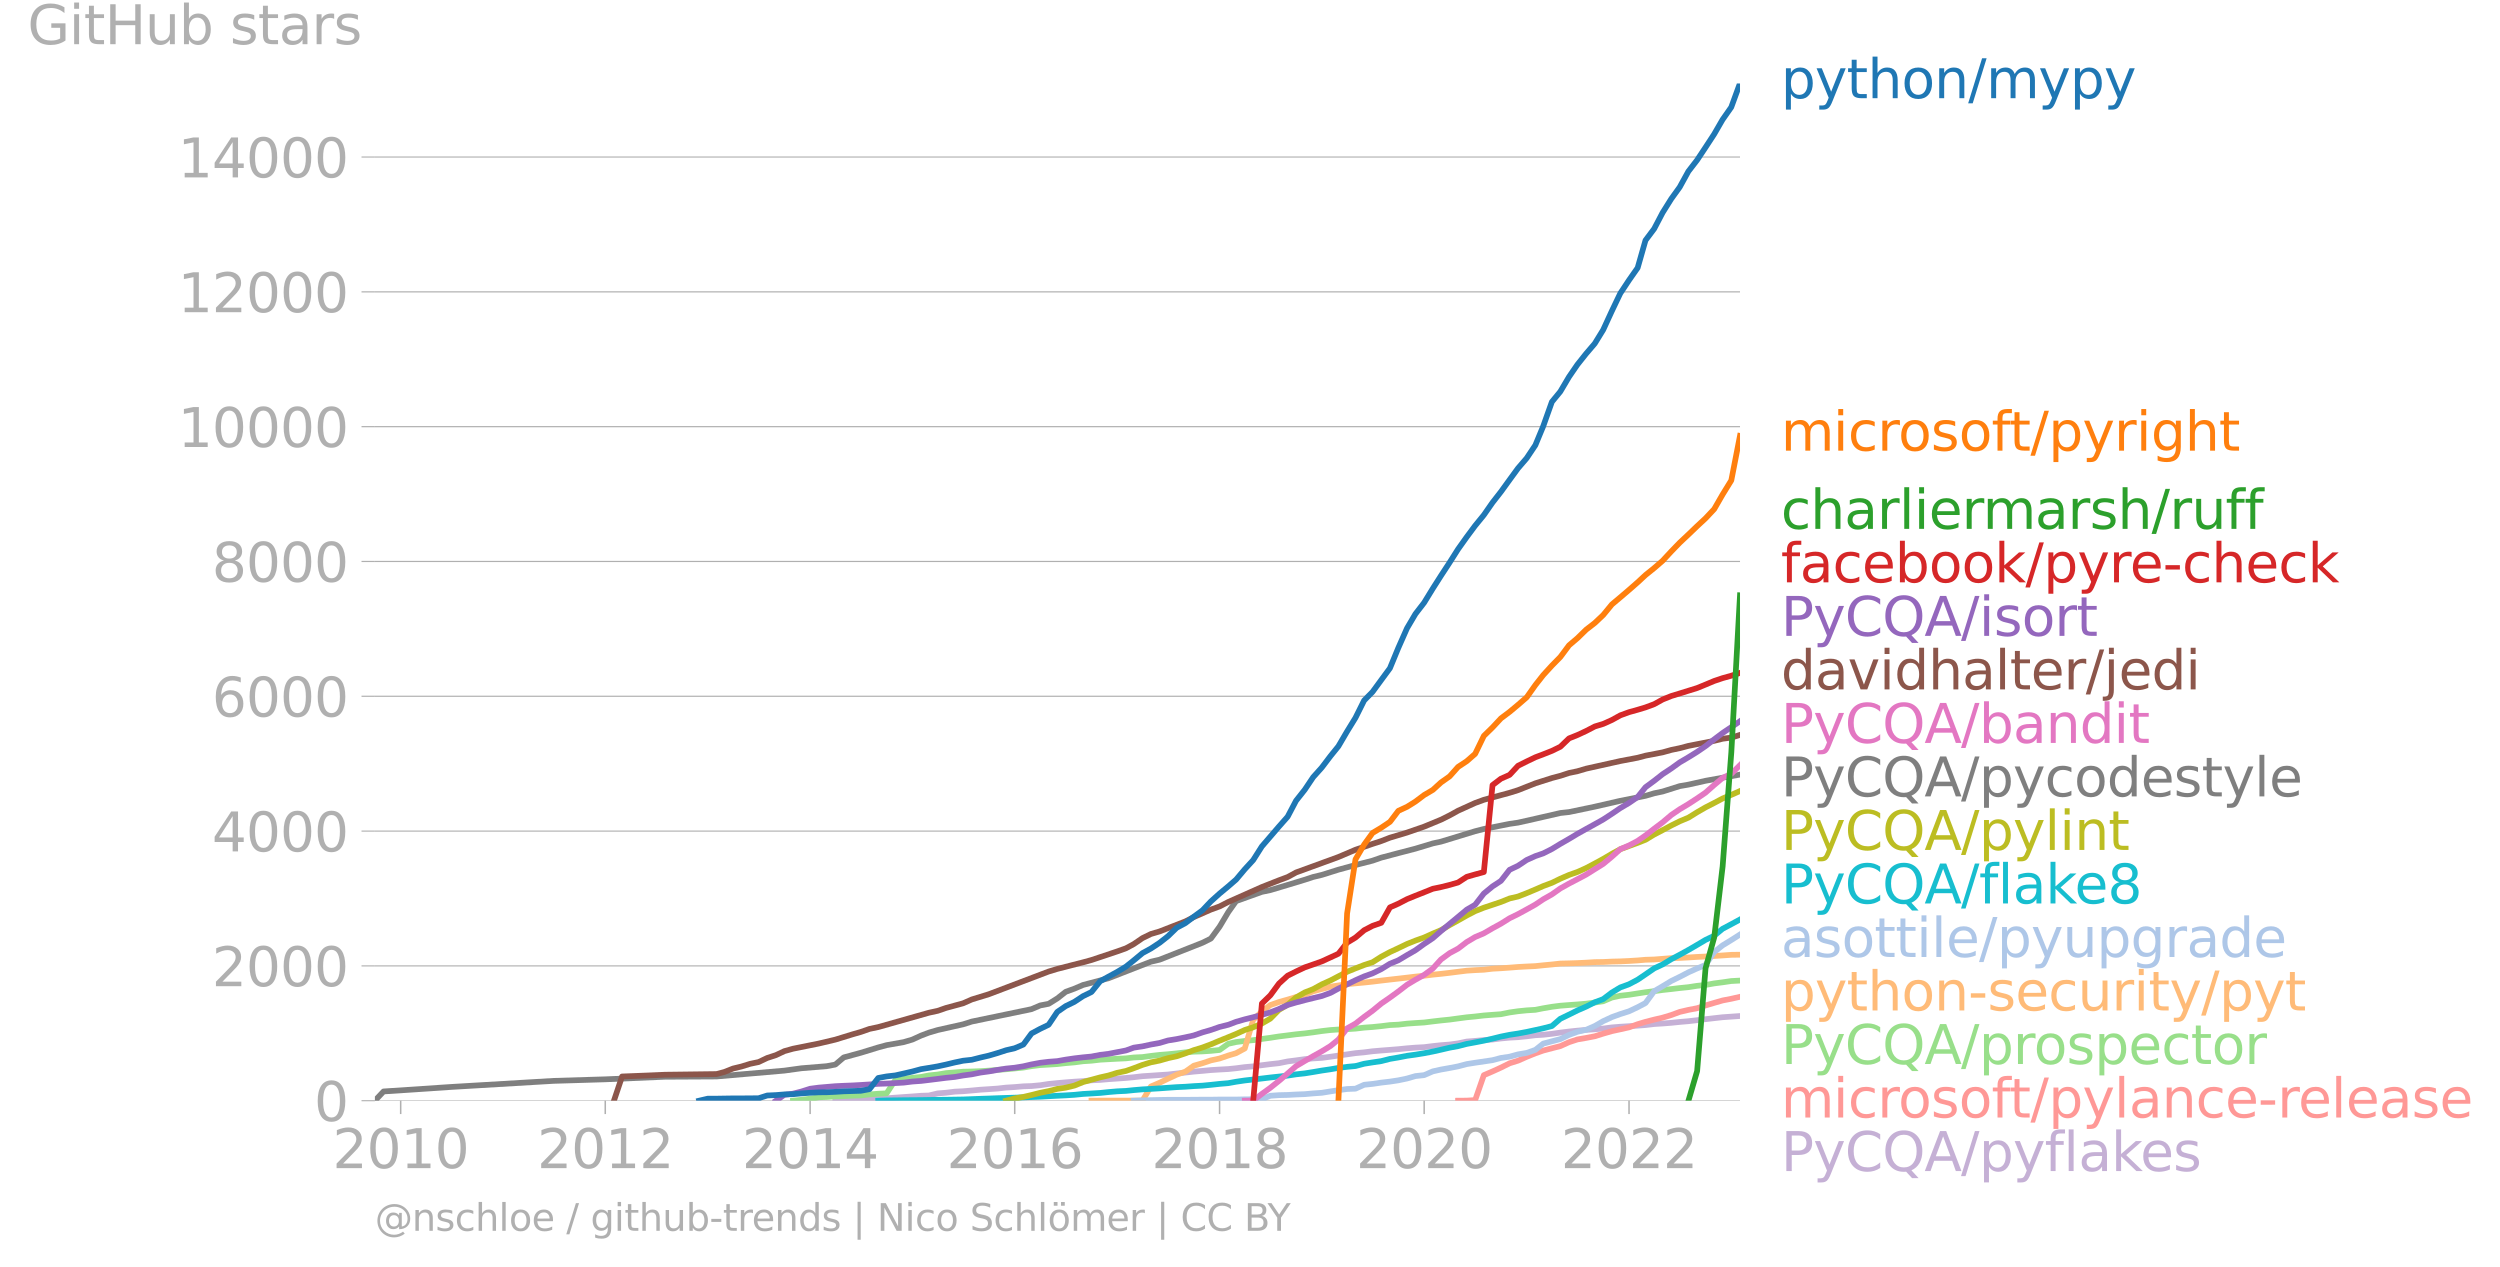 <svg xmlns="http://www.w3.org/2000/svg" xmlns:xlink="http://www.w3.org/1999/xlink" width="872.011" height="441.96" viewBox="0 0 654.009 331.47"><defs><style>*{stroke-linejoin:round;stroke-linecap:butt}</style></defs><g id="figure_1"><path id="patch_1" d="M0 331.47h654.009V0H0v331.47z" style="fill:none"/><g id="axes_1"><path id="patch_2" d="M98.073 287.943h357.12V21.831H98.073v266.112z" style="fill:none"/><g id="matplotlib.axis_1"><g id="xtick_1"><g id="line2d_1"><defs><path id="m411e17fd9c" d="M0 0v3.5" style="stroke:#b0b0b0;stroke-width:.4"/></defs><use xlink:href="#m411e17fd9c" x="104.818" y="287.943" style="fill:#b0b0b0;stroke:#b0b0b0;stroke-width:.4"/></g><g id="text_1" style="fill:#b0b0b0" transform="matrix(.14 0 0 -.14 87.003 305.58)"><defs><path id="DejaVuSans-32" d="M1228 531h2203V0H469v531q359 372 979 998 621 627 780 809 303 340 423 576 121 236 121 464 0 372-261 606-261 235-680 235-297 0-627-103-329-103-704-313v638q381 153 712 231 332 78 607 78 725 0 1156-363 431-362 431-968 0-288-108-546-107-257-392-607-78-91-497-524-418-433-1181-1211z" transform="scale(.016)"/><path id="DejaVuSans-30" d="M2034 4250q-487 0-733-480-245-479-245-1442 0-959 245-1439 246-480 733-480 491 0 736 480 246 480 246 1439 0 963-246 1442-245 480-736 480zm0 500q785 0 1199-621 414-620 414-1801 0-1178-414-1799Q2819-91 2034-91q-784 0-1198 620-414 621-414 1799 0 1181 414 1801 414 621 1198 621z" transform="scale(.016)"/><path id="DejaVuSans-31" d="M794 531h1031v3560L703 3866v575l1116 225h631V531h1031V0H794v531z" transform="scale(.016)"/></defs><use xlink:href="#DejaVuSans-32"/><use xlink:href="#DejaVuSans-30" x="63.623"/><use xlink:href="#DejaVuSans-31" x="127.246"/><use xlink:href="#DejaVuSans-30" x="190.869"/></g></g><g id="xtick_2"><use xlink:href="#m411e17fd9c" id="line2d_2" x="158.339" y="287.943" style="fill:#b0b0b0;stroke:#b0b0b0;stroke-width:.4"/><g id="text_2" style="fill:#b0b0b0" transform="matrix(.14 0 0 -.14 140.524 305.58)"><use xlink:href="#DejaVuSans-32"/><use xlink:href="#DejaVuSans-30" x="63.623"/><use xlink:href="#DejaVuSans-31" x="127.246"/><use xlink:href="#DejaVuSans-32" x="190.869"/></g></g><g id="xtick_3"><use xlink:href="#m411e17fd9c" id="line2d_3" x="211.932" y="287.943" style="fill:#b0b0b0;stroke:#b0b0b0;stroke-width:.4"/><g id="text_3" style="fill:#b0b0b0" transform="matrix(.14 0 0 -.14 194.117 305.58)"><defs><path id="DejaVuSans-34" d="M2419 4116 825 1625h1594v2491zm-166 550h794V1625h666v-525h-666V0h-628v1100H313v609l1940 2957z" transform="scale(.016)"/></defs><use xlink:href="#DejaVuSans-32"/><use xlink:href="#DejaVuSans-30" x="63.623"/><use xlink:href="#DejaVuSans-31" x="127.246"/><use xlink:href="#DejaVuSans-34" x="190.869"/></g></g><g id="xtick_4"><use xlink:href="#m411e17fd9c" id="line2d_4" x="265.453" y="287.943" style="fill:#b0b0b0;stroke:#b0b0b0;stroke-width:.4"/><g id="text_4" style="fill:#b0b0b0" transform="matrix(.14 0 0 -.14 247.638 305.58)"><defs><path id="DejaVuSans-36" d="M2113 2584q-425 0-674-291-248-290-248-796 0-503 248-796 249-292 674-292t673 292q248 293 248 796 0 506-248 796-248 291-673 291zm1253 1979v-575q-238 112-480 171-242 60-480 60-625 0-955-422-329-422-376-1275 184 272 462 417 279 145 613 145 703 0 1111-427 408-426 408-1160 0-719-425-1154Q2819-91 2113-91q-810 0-1238 620-428 621-428 1799 0 1106 525 1764t1409 658q238 0 480-47t505-140z" transform="scale(.016)"/></defs><use xlink:href="#DejaVuSans-32"/><use xlink:href="#DejaVuSans-30" x="63.623"/><use xlink:href="#DejaVuSans-31" x="127.246"/><use xlink:href="#DejaVuSans-36" x="190.869"/></g></g><g id="xtick_5"><use xlink:href="#m411e17fd9c" id="line2d_5" x="319.046" y="287.943" style="fill:#b0b0b0;stroke:#b0b0b0;stroke-width:.4"/><g id="text_5" style="fill:#b0b0b0" transform="matrix(.14 0 0 -.14 301.231 305.58)"><defs><path id="DejaVuSans-38" d="M2034 2216q-450 0-708-241-257-241-257-662 0-422 257-663 258-241 708-241t709 242q260 243 260 662 0 421-258 662-257 241-711 241zm-631 268q-406 100-633 378-226 279-226 679 0 559 398 884 399 325 1092 325 697 0 1094-325t397-884q0-400-227-679-226-278-629-378 456-106 710-416 255-309 255-755 0-679-414-1042Q2806-91 2034-91q-771 0-1186 362-414 363-414 1042 0 446 256 755 257 310 713 416zm-231 997q0-362 226-565 227-203 636-203 407 0 636 203 230 203 230 565 0 363-230 566-229 203-636 203-409 0-636-203-226-203-226-566z" transform="scale(.016)"/></defs><use xlink:href="#DejaVuSans-32"/><use xlink:href="#DejaVuSans-30" x="63.623"/><use xlink:href="#DejaVuSans-31" x="127.246"/><use xlink:href="#DejaVuSans-38" x="190.869"/></g></g><g id="xtick_6"><use xlink:href="#m411e17fd9c" id="line2d_6" x="372.567" y="287.943" style="fill:#b0b0b0;stroke:#b0b0b0;stroke-width:.4"/><g id="text_6" style="fill:#b0b0b0" transform="matrix(.14 0 0 -.14 354.752 305.58)"><use xlink:href="#DejaVuSans-32"/><use xlink:href="#DejaVuSans-30" x="63.623"/><use xlink:href="#DejaVuSans-32" x="127.246"/><use xlink:href="#DejaVuSans-30" x="190.869"/></g></g><g id="xtick_7"><use xlink:href="#m411e17fd9c" id="line2d_7" x="426.16" y="287.943" style="fill:#b0b0b0;stroke:#b0b0b0;stroke-width:.4"/><g id="text_7" style="fill:#b0b0b0" transform="matrix(.14 0 0 -.14 408.345 305.58)"><use xlink:href="#DejaVuSans-32"/><use xlink:href="#DejaVuSans-30" x="63.623"/><use xlink:href="#DejaVuSans-32" x="127.246"/><use xlink:href="#DejaVuSans-32" x="190.869"/></g></g></g><g id="matplotlib.axis_2"><g id="ytick_1"><path id="line2d_8" d="M98.073 287.943h357.12" clip-path="url(#p14b3d49423)" style="fill:none;stroke:#b0b0b0;stroke-width:.3;stroke-linecap:square"/><g id="line2d_9"><defs><path id="m0c15719889" d="M0 0h-3.5" style="stroke:#b0b0b0;stroke-width:.3"/></defs><use xlink:href="#m0c15719889" x="98.073" y="287.943" style="fill:#b0b0b0;stroke:#b0b0b0;stroke-width:.3"/></g><use xlink:href="#DejaVuSans-30" id="text_8" style="fill:#b0b0b0" transform="matrix(.14 0 0 -.14 82.166 293.262)"/></g><g id="ytick_2"><path id="line2d_10" d="M98.073 252.678h357.12" clip-path="url(#p14b3d49423)" style="fill:none;stroke:#b0b0b0;stroke-width:.3;stroke-linecap:square"/><use xlink:href="#m0c15719889" id="line2d_11" x="98.073" y="252.678" style="fill:#b0b0b0;stroke:#b0b0b0;stroke-width:.3"/><g id="text_9" style="fill:#b0b0b0" transform="matrix(.14 0 0 -.14 55.443 257.997)"><use xlink:href="#DejaVuSans-32"/><use xlink:href="#DejaVuSans-30" x="63.623"/><use xlink:href="#DejaVuSans-30" x="127.246"/><use xlink:href="#DejaVuSans-30" x="190.869"/></g></g><g id="ytick_3"><path id="line2d_12" d="M98.073 217.412h357.12" clip-path="url(#p14b3d49423)" style="fill:none;stroke:#b0b0b0;stroke-width:.3;stroke-linecap:square"/><use xlink:href="#m0c15719889" id="line2d_13" x="98.073" y="217.412" style="fill:#b0b0b0;stroke:#b0b0b0;stroke-width:.3"/><g id="text_10" style="fill:#b0b0b0" transform="matrix(.14 0 0 -.14 55.443 222.731)"><use xlink:href="#DejaVuSans-34"/><use xlink:href="#DejaVuSans-30" x="63.623"/><use xlink:href="#DejaVuSans-30" x="127.246"/><use xlink:href="#DejaVuSans-30" x="190.869"/></g></g><g id="ytick_4"><path id="line2d_14" d="M98.073 182.147h357.12" clip-path="url(#p14b3d49423)" style="fill:none;stroke:#b0b0b0;stroke-width:.3;stroke-linecap:square"/><use xlink:href="#m0c15719889" id="line2d_15" x="98.073" y="182.147" style="fill:#b0b0b0;stroke:#b0b0b0;stroke-width:.3"/><g id="text_11" style="fill:#b0b0b0" transform="matrix(.14 0 0 -.14 55.443 187.466)"><use xlink:href="#DejaVuSans-36"/><use xlink:href="#DejaVuSans-30" x="63.623"/><use xlink:href="#DejaVuSans-30" x="127.246"/><use xlink:href="#DejaVuSans-30" x="190.869"/></g></g><g id="ytick_5"><path id="line2d_16" d="M98.073 146.882h357.12" clip-path="url(#p14b3d49423)" style="fill:none;stroke:#b0b0b0;stroke-width:.3;stroke-linecap:square"/><use xlink:href="#m0c15719889" id="line2d_17" x="98.073" y="146.882" style="fill:#b0b0b0;stroke:#b0b0b0;stroke-width:.3"/><g id="text_12" style="fill:#b0b0b0" transform="matrix(.14 0 0 -.14 55.443 152.2)"><use xlink:href="#DejaVuSans-38"/><use xlink:href="#DejaVuSans-30" x="63.623"/><use xlink:href="#DejaVuSans-30" x="127.246"/><use xlink:href="#DejaVuSans-30" x="190.869"/></g></g><g id="ytick_6"><path id="line2d_18" d="M98.073 111.617h357.12" clip-path="url(#p14b3d49423)" style="fill:none;stroke:#b0b0b0;stroke-width:.3;stroke-linecap:square"/><use xlink:href="#m0c15719889" id="line2d_19" x="98.073" y="111.617" style="fill:#b0b0b0;stroke:#b0b0b0;stroke-width:.3"/><g id="text_13" style="fill:#b0b0b0" transform="matrix(.14 0 0 -.14 46.536 116.935)"><use xlink:href="#DejaVuSans-31"/><use xlink:href="#DejaVuSans-30" x="63.623"/><use xlink:href="#DejaVuSans-30" x="127.246"/><use xlink:href="#DejaVuSans-30" x="190.869"/><use xlink:href="#DejaVuSans-30" x="254.492"/></g></g><g id="ytick_7"><path id="line2d_20" d="M98.073 76.351h357.12" clip-path="url(#p14b3d49423)" style="fill:none;stroke:#b0b0b0;stroke-width:.3;stroke-linecap:square"/><use xlink:href="#m0c15719889" id="line2d_21" x="98.073" y="76.351" style="fill:#b0b0b0;stroke:#b0b0b0;stroke-width:.3"/><g id="text_14" style="fill:#b0b0b0" transform="matrix(.14 0 0 -.14 46.536 81.67)"><use xlink:href="#DejaVuSans-31"/><use xlink:href="#DejaVuSans-32" x="63.623"/><use xlink:href="#DejaVuSans-30" x="127.246"/><use xlink:href="#DejaVuSans-30" x="190.869"/><use xlink:href="#DejaVuSans-30" x="254.492"/></g></g><g id="ytick_8"><path id="line2d_22" d="M98.073 41.086h357.12" clip-path="url(#p14b3d49423)" style="fill:none;stroke:#b0b0b0;stroke-width:.3;stroke-linecap:square"/><use xlink:href="#m0c15719889" id="line2d_23" x="98.073" y="41.086" style="fill:#b0b0b0;stroke:#b0b0b0;stroke-width:.3"/><g id="text_15" style="fill:#b0b0b0" transform="matrix(.14 0 0 -.14 46.536 46.405)"><use xlink:href="#DejaVuSans-31"/><use xlink:href="#DejaVuSans-34" x="63.623"/><use xlink:href="#DejaVuSans-30" x="127.246"/><use xlink:href="#DejaVuSans-30" x="190.869"/><use xlink:href="#DejaVuSans-30" x="254.492"/></g></g><g id="text_16" style="fill:#b0b0b0" transform="matrix(.14 0 0 -.14 7.2 11.563)"><defs><path id="DejaVuSans-47" d="M3809 666v1253H2778v519h1656V434q-365-259-806-392-440-133-940-133-1094 0-1712 639-617 640-617 1780 0 1144 617 1783 618 639 1712 639 456 0 867-113 411-112 758-331v-672q-350 297-744 447t-828 150q-857 0-1287-478-429-478-429-1425 0-944 429-1422 430-478 1287-478 334 0 596 58 263 58 472 180z" transform="scale(.016)"/><path id="DejaVuSans-69" d="M603 3500h575V0H603v3500zm0 1363h575v-729H603v729z" transform="scale(.016)"/><path id="DejaVuSans-74" d="M1172 4494v-994h1184v-447H1172V1153q0-428 117-550t477-122h590V0h-590q-666 0-919 248-253 249-253 905v1900H172v447h422v994h578z" transform="scale(.016)"/><path id="DejaVuSans-48" d="M628 4666h631V2753h2294v1913h631V0h-631v2222H1259V0H628v4666z" transform="scale(.016)"/><path id="DejaVuSans-75" d="M544 1381v2119h575V1403q0-497 193-746 194-248 582-248 465 0 735 297 271 297 271 810v1984h575V0h-575v538q-209-319-486-474-276-155-642-155-603 0-916 375-312 375-312 1097zm1447 2203z" transform="scale(.016)"/><path id="DejaVuSans-62" d="M3116 1747q0 634-261 995t-717 361q-457 0-718-361t-261-995q0-634 261-995t718-361q456 0 717 361t261 995zM1159 2969q182 312 458 463 277 152 661 152 638 0 1036-506 399-506 399-1331T3314 415Q2916-91 2278-91q-384 0-661 152-276 152-458 464V0H581v4863h578V2969z" transform="scale(.016)"/><path id="DejaVuSans-73" d="M2834 3397v-544q-243 125-506 187-262 63-544 63-428 0-642-131t-214-394q0-200 153-314t616-217l197-44q612-131 870-370t258-667q0-488-386-773Q2250-91 1575-91q-281 0-586 55T347 128v594q319-166 628-249 309-82 613-82 406 0 624 139 219 139 219 392 0 234-158 359-157 125-692 241l-200 47q-534 112-772 345-237 233-237 639 0 494 350 762 350 269 994 269 318 0 599-47 282-46 519-140z" transform="scale(.016)"/><path id="DejaVuSans-61" d="M2194 1759q-697 0-966-159t-269-544q0-306 202-486 202-179 548-179 479 0 768 339t289 901v128h-572zm1147 238V0h-575v531q-197-318-491-470T1556-91q-537 0-855 302-317 302-317 808 0 590 395 890 396 300 1180 300h807v57q0 397-261 614t-733 217q-300 0-585-72-284-72-546-216v532q315 122 612 182 297 61 578 61 760 0 1135-394 375-393 375-1193z" transform="scale(.016)"/><path id="DejaVuSans-72" d="M2631 2963q-97 56-211 82-114 27-251 27-488 0-749-317t-261-911V0H581v3500h578v-544q182 319 472 473 291 155 707 155 59 0 131-8 72-7 159-23l3-590z" transform="scale(.016)"/></defs><use xlink:href="#DejaVuSans-47"/><use xlink:href="#DejaVuSans-69" x="77.49"/><use xlink:href="#DejaVuSans-74" x="105.273"/><use xlink:href="#DejaVuSans-48" x="144.482"/><use xlink:href="#DejaVuSans-75" x="219.678"/><use xlink:href="#DejaVuSans-62" x="283.057"/><use xlink:href="#DejaVuSans-20" x="346.533"/><use xlink:href="#DejaVuSans-73" x="378.32"/><use xlink:href="#DejaVuSans-74" x="430.42"/><use xlink:href="#DejaVuSans-61" x="469.629"/><use xlink:href="#DejaVuSans-72" x="530.908"/><use xlink:href="#DejaVuSans-73" x="572.021"/></g></g><path id="line2d_24" d="m218.53 287.943 2.2-.106 2.273-.229 2.2-.035 2.272-.124 2.273-.07 2.2-.07 2.272-.16 2.2-.158 2.272-.159 2.273-.176 2.053-.07 2.273-.547 2.2-.177 2.272-.282 2.2-.106 2.272-.193 2.273-.212 2.2-.141 2.272-.159 2.2-.247 2.273-.14 2.272-.195 2.126-.07 2.273-.212 2.2-.335 2.272-.23 2.2-.193 2.273-.176 2.272-.141 2.2-.212 2.273-.106 2.2-.194 2.272-.158 2.273-.16 2.053-.193 2.272-.265 2.2-.14 2.273-.16 2.2-.14 2.272-.265 2.273-.247 2.2-.247 2.272-.194 2.2-.211 2.272-.141 2.273-.124 2.053-.211 2.273-.3 2.199-.194 2.273-.3 2.2-.282 2.272-.247 2.273-.458 2.2-.282 2.272-.318 2.2-.194 2.272-.14 2.273-.3 2.053-.3 2.273-.318 2.2-.317 2.272-.212 2.2-.282 2.272-.194 2.273-.176 2.2-.176 2.272-.23 2.2-.176 2.273-.123 2.272-.282 2.126-.23 2.273-.176 2.2-.3 2.272-.476 2.2-.176 2.273-.212 2.273-.14 2.199-.283 2.273-.212 2.2-.123 2.272-.23 2.273-.281 2.053-.124 2.272-.247 2.2-.317 2.273-.282 2.2-.23 2.272-.193 2.273-.159 2.2-.194 2.272-.3 2.2-.176 2.272-.141 2.273-.141 2.053-.159 2.273-.264 2.199-.141 2.273-.177 2.2-.229 2.272-.194 2.273-.264 2.2-.265 2.272-.264 2.2-.247 2.272-.159 2.273-.159" clip-path="url(#p14b3d49423)" style="fill:none;stroke:#c5b0d5;stroke-width:1.5;stroke-linecap:square"/><path id="line2d_25" d="m381.438 287.943 2.272-.018 2.2-.14 2.273-6.525 2.273-.97 2.199-1.005 2.273-1.128 2.2-.688 2.272-1.005 2.273-.917 2.053-.723 2.272-.6 2.2-.563 2.273-1.023 2.2-.723 2.272-.388 2.273-.44 2.2-.688 2.272-.653 2.2-.476 2.272-.511 2.273-.829 2.053-.617 2.273-.582 2.199-.511 2.273-.688 2.2-.811 2.272-.53 2.273-.44 2.2-.723 2.272-.67 2.2-.635 2.272-.44 2.273-.512" clip-path="url(#p14b3d49423)" style="fill:none;stroke:#ff9896;stroke-width:1.5;stroke-linecap:square"/><path id="line2d_26" d="m207.46 287.943 2.2-.23 2.272-.299 2.273-.37 2.053-.07 2.273-.16 2.199-.07 2.273-.106 2.2-.07 2.272-.265 2.273-.176 2.2-.106 2.272-3.474 2.2-.317 2.272-.264 2.273-.23 2.053-.405 2.273-.23 2.2-.37 2.272-.176 2.2-.194 2.272-.053 2.273-.088 2.2-.141 2.272-.194 2.2-.159 2.273-.211 2.272-.23 2.126-.37 2.273-.282 2.2-.123 2.272-.142 2.2-.246 2.273-.194 2.272-.3 2.2-.141 2.273-.265 2.2-.123 2.272-.123 2.273-.106 2.053-.23 2.272-.105 2.2-.3 2.273-.265 2.2-.176 2.272-.23 2.273-.264 2.2-.176 2.272-.07 2.2-.141 2.272-.23 2.273-1.622 2.053-.458 2.273-.283 2.199-.211 2.273-.317 2.2-.3 2.272-.353 2.273-.282 2.2-.282 2.272-.23 2.2-.281 2.272-.336 2.273-.264 2.053-.141 2.273-.088 2.2-.141 2.272-.265 2.2-.158 2.272-.23 2.273-.282 2.2-.106 2.272-.264 2.2-.159 2.273-.14 2.272-.283 2.126-.247 2.273-.23 2.2-.299 2.272-.3 2.2-.211 2.273-.265 2.273-.176 2.199-.159 2.273-.458 2.2-.317 2.272-.23 2.273-.14 2.053-.406 2.272-.388 2.2-.282 2.273-.177 2.2-.158 2.272-.194 2.273-.3 2.2-.335 2.272-.97 2.2-.476 2.272-.247 2.273-.353 2.053-.317 2.273-.282 2.199-.3 2.273-.247 2.2-.264 2.272-.23 2.273-.352 2.2-.23 2.272-.405 2.2-.282 2.272-.335 2.273-.123" clip-path="url(#p14b3d49423)" style="fill:none;stroke:#98df8a;stroke-width:1.5;stroke-linecap:square"/><g id="text_17" style="fill:#1f77b4" transform="matrix(.14 0 0 -.14 465.907 25.694)"><defs><path id="DejaVuSans-70" d="M1159 525v-1856H581v4831h578v-531q182 312 458 463 277 152 661 152 638 0 1036-506 399-506 399-1331T3314 415Q2916-91 2278-91q-384 0-661 152-276 152-458 464zm1957 1222q0 634-261 995t-717 361q-457 0-718-361t-261-995q0-634 261-995t718-361q456 0 717 361t261 995z" transform="scale(.016)"/><path id="DejaVuSans-79" d="M2059-325q-243-625-475-815-231-191-618-191H506v481h338q237 0 368 113 132 112 291 531l103 262L191 3500h609L1894 763l1094 2737h609L2059-325z" transform="scale(.016)"/><path id="DejaVuSans-68" d="M3513 2113V0h-575v2094q0 497-194 743-194 247-581 247-466 0-735-297-269-296-269-809V0H581v4863h578V2956q207 316 486 472 280 156 646 156 603 0 912-373 310-373 310-1098z" transform="scale(.016)"/><path id="DejaVuSans-6f" d="M1959 3097q-462 0-731-361t-269-989q0-628 267-989 268-361 733-361 460 0 728 362 269 363 269 988 0 622-269 986-268 364-728 364zm0 487q750 0 1178-488 429-487 429-1349 0-859-429-1349Q2709-91 1959-91q-753 0-1180 489-426 490-426 1349 0 862 426 1349 427 488 1180 488z" transform="scale(.016)"/><path id="DejaVuSans-6e" d="M3513 2113V0h-575v2094q0 497-194 743-194 247-581 247-466 0-735-297-269-296-269-809V0H581v3500h578v-544q207 316 486 472 280 156 646 156 603 0 912-373 310-373 310-1098z" transform="scale(.016)"/><path id="DejaVuSans-2f" d="M1625 4666h531L531-594H0l1625 5260z" transform="scale(.016)"/><path id="DejaVuSans-6d" d="M3328 2828q216 388 516 572t706 184q547 0 844-383 297-382 297-1088V0h-578v2094q0 503-179 746-178 244-543 244-447 0-707-297-259-296-259-809V0h-578v2094q0 506-178 748t-550 242q-441 0-701-298-259-298-259-808V0H581v3500h578v-544q197 322 472 475t653 153q382 0 649-194 267-193 395-562z" transform="scale(.016)"/></defs><use xlink:href="#DejaVuSans-70"/><use xlink:href="#DejaVuSans-79" x="63.477"/><use xlink:href="#DejaVuSans-74" x="122.656"/><use xlink:href="#DejaVuSans-68" x="161.865"/><use xlink:href="#DejaVuSans-6f" x="225.244"/><use xlink:href="#DejaVuSans-6e" x="286.426"/><use xlink:href="#DejaVuSans-2f" x="349.805"/><use xlink:href="#DejaVuSans-6d" x="383.496"/><use xlink:href="#DejaVuSans-79" x="480.908"/><use xlink:href="#DejaVuSans-70" x="540.088"/><use xlink:href="#DejaVuSans-79" x="603.564"/></g><g id="text_18" style="fill:#ff7f0e" transform="matrix(.14 0 0 -.14 465.907 117.895)"><defs><path id="DejaVuSans-63" d="M3122 3366v-538q-244 135-489 202t-495 67q-560 0-870-355-309-354-309-995t309-996q310-354 870-354 250 0 495 67t489 202V134Q2881 22 2623-34q-257-57-548-57-791 0-1257 497-465 497-465 1341 0 856 470 1346 471 491 1290 491 265 0 518-55 253-54 491-163z" transform="scale(.016)"/><path id="DejaVuSans-66" d="M2375 4863v-479h-550q-309 0-430-125-120-125-120-450v-309h947v-447h-947V0H697v3053H147v447h550v244q0 584 272 851 272 268 862 268h544z" transform="scale(.016)"/><path id="DejaVuSans-67" d="M2906 1791q0 625-258 968-257 344-723 344-462 0-720-344-258-343-258-968 0-622 258-966t720-344q466 0 723 344 258 344 258 966zm575-1357q0-893-397-1329-396-436-1215-436-303 0-572 45t-522 139v559q253-137 500-202 247-66 503-66 566 0 847 295t281 892v285q-178-310-456-463T1784 0Q1141 0 747 490 353 981 353 1791q0 812 394 1302 394 491 1037 491 388 0 666-153t456-462v531h575V434z" transform="scale(.016)"/></defs><use xlink:href="#DejaVuSans-6d"/><use xlink:href="#DejaVuSans-69" x="97.412"/><use xlink:href="#DejaVuSans-63" x="125.195"/><use xlink:href="#DejaVuSans-72" x="180.176"/><use xlink:href="#DejaVuSans-6f" x="219.039"/><use xlink:href="#DejaVuSans-73" x="280.221"/><use xlink:href="#DejaVuSans-6f" x="332.32"/><use xlink:href="#DejaVuSans-66" x="393.502"/><use xlink:href="#DejaVuSans-74" x="426.957"/><use xlink:href="#DejaVuSans-2f" x="466.166"/><use xlink:href="#DejaVuSans-70" x="499.857"/><use xlink:href="#DejaVuSans-79" x="563.334"/><use xlink:href="#DejaVuSans-72" x="622.514"/><use xlink:href="#DejaVuSans-69" x="663.627"/><use xlink:href="#DejaVuSans-67" x="691.41"/><use xlink:href="#DejaVuSans-68" x="754.887"/><use xlink:href="#DejaVuSans-74" x="818.266"/></g><g id="text_19" style="fill:#2ca02c" transform="matrix(.14 0 0 -.14 465.907 138.347)"><defs><path id="DejaVuSans-6c" d="M603 4863h575V0H603v4863z" transform="scale(.016)"/><path id="DejaVuSans-65" d="M3597 1894v-281H953q38-594 358-905t892-311q331 0 642 81t618 244V178Q3153 47 2828-22t-659-69q-838 0-1327 487-489 488-489 1320 0 859 464 1363 464 505 1252 505 706 0 1117-455 411-454 411-1235zm-575 169q-6 471-264 752-258 282-683 282-481 0-770-272t-333-766l2050 4z" transform="scale(.016)"/></defs><use xlink:href="#DejaVuSans-63"/><use xlink:href="#DejaVuSans-68" x="54.98"/><use xlink:href="#DejaVuSans-61" x="118.359"/><use xlink:href="#DejaVuSans-72" x="179.639"/><use xlink:href="#DejaVuSans-6c" x="220.752"/><use xlink:href="#DejaVuSans-69" x="248.535"/><use xlink:href="#DejaVuSans-65" x="276.318"/><use xlink:href="#DejaVuSans-72" x="337.842"/><use xlink:href="#DejaVuSans-6d" x="377.205"/><use xlink:href="#DejaVuSans-61" x="474.617"/><use xlink:href="#DejaVuSans-72" x="535.896"/><use xlink:href="#DejaVuSans-73" x="577.01"/><use xlink:href="#DejaVuSans-68" x="629.109"/><use xlink:href="#DejaVuSans-2f" x="692.488"/><use xlink:href="#DejaVuSans-72" x="726.18"/><use xlink:href="#DejaVuSans-75" x="767.293"/><use xlink:href="#DejaVuSans-66" x="830.672"/><use xlink:href="#DejaVuSans-66" x="865.877"/></g><g id="text_20" style="fill:#d62728" transform="matrix(.14 0 0 -.14 465.907 152.347)"><defs><path id="DejaVuSans-6b" d="M581 4863h578V1991l1716 1509h734L1753 1863 3688 0h-750L1159 1709V0H581v4863z" transform="scale(.016)"/><path id="DejaVuSans-2d" d="M313 2009h1684v-512H313v512z" transform="scale(.016)"/></defs><use xlink:href="#DejaVuSans-66"/><use xlink:href="#DejaVuSans-61" x="35.205"/><use xlink:href="#DejaVuSans-63" x="96.484"/><use xlink:href="#DejaVuSans-65" x="151.465"/><use xlink:href="#DejaVuSans-62" x="212.988"/><use xlink:href="#DejaVuSans-6f" x="276.465"/><use xlink:href="#DejaVuSans-6f" x="337.646"/><use xlink:href="#DejaVuSans-6b" x="398.828"/><use xlink:href="#DejaVuSans-2f" x="456.738"/><use xlink:href="#DejaVuSans-70" x="490.43"/><use xlink:href="#DejaVuSans-79" x="553.906"/><use xlink:href="#DejaVuSans-72" x="613.086"/><use xlink:href="#DejaVuSans-65" x="651.949"/><use xlink:href="#DejaVuSans-2d" x="713.473"/><use xlink:href="#DejaVuSans-63" x="749.557"/><use xlink:href="#DejaVuSans-68" x="804.537"/><use xlink:href="#DejaVuSans-65" x="867.916"/><use xlink:href="#DejaVuSans-63" x="929.439"/><use xlink:href="#DejaVuSans-6b" x="984.42"/></g><g id="text_21" style="fill:#9467bd" transform="matrix(.14 0 0 -.14 465.907 166.347)"><defs><path id="DejaVuSans-50" d="M1259 4147V2394h794q441 0 681 228 241 228 241 650 0 419-241 647-240 228-681 228h-794zm-631 519h1425q785 0 1186-355 402-355 402-1039 0-691-402-1044-401-353-1186-353h-794V0H628v4666z" transform="scale(.016)"/><path id="DejaVuSans-43" d="M4122 4306v-665q-319 297-680 443-361 147-767 147-800 0-1225-489t-425-1414q0-922 425-1411t1225-489q406 0 767 147t680 444V359q-331-225-702-338-370-112-782-112-1060 0-1670 648-609 649-609 1771 0 1125 609 1773 610 649 1670 649 418 0 788-111 371-111 696-333z" transform="scale(.016)"/><path id="DejaVuSans-51" d="M2522 4238q-688 0-1093-513-404-512-404-1397 0-881 404-1394 405-512 1093-512 687 0 1089 512 402 513 402 1394 0 885-402 1397-402 513-1089 513zM3406 84l832-909h-763L2784-78q-103-6-158-9-54-4-104-4-984 0-1574 658-589 658-589 1761 0 1106 589 1764 590 658 1574 658 981 0 1568-658 588-658 588-1764 0-812-327-1391-326-578-945-853z" transform="scale(.016)"/><path id="DejaVuSans-41" d="m2188 4044-857-2322h1716l-859 2322zm-357 622h716L4325 0h-656l-425 1197H1141L716 0H50l1781 4666z" transform="scale(.016)"/></defs><use xlink:href="#DejaVuSans-50"/><use xlink:href="#DejaVuSans-79" x="60.303"/><use xlink:href="#DejaVuSans-43" x="119.482"/><use xlink:href="#DejaVuSans-51" x="189.307"/><use xlink:href="#DejaVuSans-41" x="268.018"/><use xlink:href="#DejaVuSans-2f" x="336.426"/><use xlink:href="#DejaVuSans-69" x="370.117"/><use xlink:href="#DejaVuSans-73" x="397.9"/><use xlink:href="#DejaVuSans-6f" x="450"/><use xlink:href="#DejaVuSans-72" x="511.182"/><use xlink:href="#DejaVuSans-74" x="552.295"/></g><g id="text_22" style="fill:#8c564b" transform="matrix(.14 0 0 -.14 465.907 180.347)"><defs><path id="DejaVuSans-64" d="M2906 2969v1894h575V0h-575v525q-181-312-458-464-276-152-664-152-634 0-1033 506-398 507-398 1332t398 1331q399 506 1033 506 388 0 664-152 277-151 458-463zM947 1747q0-634 261-995t717-361q456 0 718 361 263 361 263 995t-263 995q-262 361-718 361t-717-361q-261-361-261-995z" transform="scale(.016)"/><path id="DejaVuSans-76" d="M191 3500h609L1894 563l1094 2937h609L2284 0h-781L191 3500z" transform="scale(.016)"/><path id="DejaVuSans-6a" d="M603 3500h575V-63q0-668-255-968-254-300-820-300h-219v487H38q328 0 446 152Q603-541 603-63v3563zm0 1363h575v-729H603v729z" transform="scale(.016)"/></defs><use xlink:href="#DejaVuSans-64"/><use xlink:href="#DejaVuSans-61" x="63.477"/><use xlink:href="#DejaVuSans-76" x="124.756"/><use xlink:href="#DejaVuSans-69" x="183.936"/><use xlink:href="#DejaVuSans-64" x="211.719"/><use xlink:href="#DejaVuSans-68" x="275.195"/><use xlink:href="#DejaVuSans-61" x="338.574"/><use xlink:href="#DejaVuSans-6c" x="399.854"/><use xlink:href="#DejaVuSans-74" x="427.637"/><use xlink:href="#DejaVuSans-65" x="466.846"/><use xlink:href="#DejaVuSans-72" x="528.369"/><use xlink:href="#DejaVuSans-2f" x="569.482"/><use xlink:href="#DejaVuSans-6a" x="603.174"/><use xlink:href="#DejaVuSans-65" x="630.957"/><use xlink:href="#DejaVuSans-64" x="692.48"/><use xlink:href="#DejaVuSans-69" x="755.957"/></g><g id="text_23" style="fill:#e377c2" transform="matrix(.14 0 0 -.14 465.907 194.347)"><use xlink:href="#DejaVuSans-50"/><use xlink:href="#DejaVuSans-79" x="60.303"/><use xlink:href="#DejaVuSans-43" x="119.482"/><use xlink:href="#DejaVuSans-51" x="189.307"/><use xlink:href="#DejaVuSans-41" x="268.018"/><use xlink:href="#DejaVuSans-2f" x="336.426"/><use xlink:href="#DejaVuSans-62" x="370.117"/><use xlink:href="#DejaVuSans-61" x="433.594"/><use xlink:href="#DejaVuSans-6e" x="494.873"/><use xlink:href="#DejaVuSans-64" x="558.252"/><use xlink:href="#DejaVuSans-69" x="621.729"/><use xlink:href="#DejaVuSans-74" x="649.512"/></g><g id="text_24" style="fill:#7f7f7f" transform="matrix(.14 0 0 -.14 465.907 208.347)"><use xlink:href="#DejaVuSans-50"/><use xlink:href="#DejaVuSans-79" x="60.303"/><use xlink:href="#DejaVuSans-43" x="119.482"/><use xlink:href="#DejaVuSans-51" x="189.307"/><use xlink:href="#DejaVuSans-41" x="268.018"/><use xlink:href="#DejaVuSans-2f" x="336.426"/><use xlink:href="#DejaVuSans-70" x="370.117"/><use xlink:href="#DejaVuSans-79" x="433.594"/><use xlink:href="#DejaVuSans-63" x="492.773"/><use xlink:href="#DejaVuSans-6f" x="547.754"/><use xlink:href="#DejaVuSans-64" x="608.936"/><use xlink:href="#DejaVuSans-65" x="672.412"/><use xlink:href="#DejaVuSans-73" x="733.936"/><use xlink:href="#DejaVuSans-74" x="786.035"/><use xlink:href="#DejaVuSans-79" x="825.244"/><use xlink:href="#DejaVuSans-6c" x="884.424"/><use xlink:href="#DejaVuSans-65" x="912.207"/></g><g id="text_25" style="fill:#bcbd22" transform="matrix(.14 0 0 -.14 465.907 222.347)"><use xlink:href="#DejaVuSans-50"/><use xlink:href="#DejaVuSans-79" x="60.303"/><use xlink:href="#DejaVuSans-43" x="119.482"/><use xlink:href="#DejaVuSans-51" x="189.307"/><use xlink:href="#DejaVuSans-41" x="268.018"/><use xlink:href="#DejaVuSans-2f" x="336.426"/><use xlink:href="#DejaVuSans-70" x="370.117"/><use xlink:href="#DejaVuSans-79" x="433.594"/><use xlink:href="#DejaVuSans-6c" x="492.773"/><use xlink:href="#DejaVuSans-69" x="520.557"/><use xlink:href="#DejaVuSans-6e" x="548.34"/><use xlink:href="#DejaVuSans-74" x="611.719"/></g><g id="text_26" style="fill:#17becf" transform="matrix(.14 0 0 -.14 465.907 236.347)"><use xlink:href="#DejaVuSans-50"/><use xlink:href="#DejaVuSans-79" x="60.303"/><use xlink:href="#DejaVuSans-43" x="119.482"/><use xlink:href="#DejaVuSans-51" x="189.307"/><use xlink:href="#DejaVuSans-41" x="268.018"/><use xlink:href="#DejaVuSans-2f" x="336.426"/><use xlink:href="#DejaVuSans-66" x="370.117"/><use xlink:href="#DejaVuSans-6c" x="405.322"/><use xlink:href="#DejaVuSans-61" x="433.105"/><use xlink:href="#DejaVuSans-6b" x="494.385"/><use xlink:href="#DejaVuSans-65" x="548.67"/><use xlink:href="#DejaVuSans-38" x="610.193"/></g><g id="text_27" style="fill:#aec7e8" transform="matrix(.14 0 0 -.14 465.907 250.347)"><use xlink:href="#DejaVuSans-61"/><use xlink:href="#DejaVuSans-73" x="61.279"/><use xlink:href="#DejaVuSans-6f" x="113.379"/><use xlink:href="#DejaVuSans-74" x="174.561"/><use xlink:href="#DejaVuSans-74" x="213.77"/><use xlink:href="#DejaVuSans-69" x="252.979"/><use xlink:href="#DejaVuSans-6c" x="280.762"/><use xlink:href="#DejaVuSans-65" x="308.545"/><use xlink:href="#DejaVuSans-2f" x="370.068"/><use xlink:href="#DejaVuSans-70" x="403.76"/><use xlink:href="#DejaVuSans-79" x="467.236"/><use xlink:href="#DejaVuSans-75" x="526.416"/><use xlink:href="#DejaVuSans-70" x="589.795"/><use xlink:href="#DejaVuSans-67" x="653.271"/><use xlink:href="#DejaVuSans-72" x="716.748"/><use xlink:href="#DejaVuSans-61" x="757.861"/><use xlink:href="#DejaVuSans-64" x="819.141"/><use xlink:href="#DejaVuSans-65" x="882.617"/></g><g id="text_28" style="fill:#ffbb78" transform="matrix(.14 0 0 -.14 465.907 264.347)"><use xlink:href="#DejaVuSans-70"/><use xlink:href="#DejaVuSans-79" x="63.477"/><use xlink:href="#DejaVuSans-74" x="122.656"/><use xlink:href="#DejaVuSans-68" x="161.865"/><use xlink:href="#DejaVuSans-6f" x="225.244"/><use xlink:href="#DejaVuSans-6e" x="286.426"/><use xlink:href="#DejaVuSans-2d" x="349.805"/><use xlink:href="#DejaVuSans-73" x="385.889"/><use xlink:href="#DejaVuSans-65" x="437.988"/><use xlink:href="#DejaVuSans-63" x="499.512"/><use xlink:href="#DejaVuSans-75" x="554.492"/><use xlink:href="#DejaVuSans-72" x="617.871"/><use xlink:href="#DejaVuSans-69" x="658.984"/><use xlink:href="#DejaVuSans-74" x="686.768"/><use xlink:href="#DejaVuSans-79" x="725.977"/><use xlink:href="#DejaVuSans-2f" x="785.156"/><use xlink:href="#DejaVuSans-70" x="818.848"/><use xlink:href="#DejaVuSans-79" x="882.324"/><use xlink:href="#DejaVuSans-74" x="941.504"/></g><g id="text_29" style="fill:#98df8a" transform="matrix(.14 0 0 -.14 465.907 278.347)"><use xlink:href="#DejaVuSans-50"/><use xlink:href="#DejaVuSans-79" x="60.303"/><use xlink:href="#DejaVuSans-43" x="119.482"/><use xlink:href="#DejaVuSans-51" x="189.307"/><use xlink:href="#DejaVuSans-41" x="268.018"/><use xlink:href="#DejaVuSans-2f" x="336.426"/><use xlink:href="#DejaVuSans-70" x="370.117"/><use xlink:href="#DejaVuSans-72" x="433.594"/><use xlink:href="#DejaVuSans-6f" x="472.457"/><use xlink:href="#DejaVuSans-73" x="533.639"/><use xlink:href="#DejaVuSans-70" x="585.738"/><use xlink:href="#DejaVuSans-65" x="649.215"/><use xlink:href="#DejaVuSans-63" x="710.738"/><use xlink:href="#DejaVuSans-74" x="765.719"/><use xlink:href="#DejaVuSans-6f" x="804.928"/><use xlink:href="#DejaVuSans-72" x="866.109"/></g><g id="text_30" style="fill:#ff9896" transform="matrix(.14 0 0 -.14 465.907 292.347)"><use xlink:href="#DejaVuSans-6d"/><use xlink:href="#DejaVuSans-69" x="97.412"/><use xlink:href="#DejaVuSans-63" x="125.195"/><use xlink:href="#DejaVuSans-72" x="180.176"/><use xlink:href="#DejaVuSans-6f" x="219.039"/><use xlink:href="#DejaVuSans-73" x="280.221"/><use xlink:href="#DejaVuSans-6f" x="332.32"/><use xlink:href="#DejaVuSans-66" x="393.502"/><use xlink:href="#DejaVuSans-74" x="426.957"/><use xlink:href="#DejaVuSans-2f" x="466.166"/><use xlink:href="#DejaVuSans-70" x="499.857"/><use xlink:href="#DejaVuSans-79" x="563.334"/><use xlink:href="#DejaVuSans-6c" x="622.514"/><use xlink:href="#DejaVuSans-61" x="650.297"/><use xlink:href="#DejaVuSans-6e" x="711.576"/><use xlink:href="#DejaVuSans-63" x="774.955"/><use xlink:href="#DejaVuSans-65" x="829.936"/><use xlink:href="#DejaVuSans-2d" x="891.459"/><use xlink:href="#DejaVuSans-72" x="927.543"/><use xlink:href="#DejaVuSans-65" x="966.406"/><use xlink:href="#DejaVuSans-6c" x="1027.93"/><use xlink:href="#DejaVuSans-65" x="1055.713"/><use xlink:href="#DejaVuSans-61" x="1117.236"/><use xlink:href="#DejaVuSans-73" x="1178.516"/><use xlink:href="#DejaVuSans-65" x="1230.615"/></g><g id="text_31" style="fill:#c5b0d5" transform="matrix(.14 0 0 -.14 465.907 306.347)"><use xlink:href="#DejaVuSans-50"/><use xlink:href="#DejaVuSans-79" x="60.303"/><use xlink:href="#DejaVuSans-43" x="119.482"/><use xlink:href="#DejaVuSans-51" x="189.307"/><use xlink:href="#DejaVuSans-41" x="268.018"/><use xlink:href="#DejaVuSans-2f" x="336.426"/><use xlink:href="#DejaVuSans-70" x="370.117"/><use xlink:href="#DejaVuSans-79" x="433.594"/><use xlink:href="#DejaVuSans-66" x="492.773"/><use xlink:href="#DejaVuSans-6c" x="527.979"/><use xlink:href="#DejaVuSans-61" x="555.762"/><use xlink:href="#DejaVuSans-6b" x="617.041"/><use xlink:href="#DejaVuSans-65" x="671.326"/><use xlink:href="#DejaVuSans-73" x="732.85"/></g><g id="text_32" style="fill:#b0b0b0" transform="matrix(.097 0 0 -.097 98.073 321.98)"><defs><path id="DejaVuSans-40" d="M2381 1678q0-447 222-702 222-254 610-254 384 0 604 256 221 256 221 700 0 438-225 695-225 258-607 258-378 0-602-256-223-256-223-697zm1703-934q-187-241-429-355t-564-114q-538 0-874 389t-336 1014q0 625 337 1015 338 391 873 391 322 0 565-117 244-117 428-354v409h447V722q457 69 714 417 258 349 258 902 0 334-99 628-98 294-298 544-325 409-792 626t-1017 217q-384 0-738-102-353-101-653-301-490-319-767-836-276-517-276-1120 0-497 179-932 180-434 521-765 328-325 759-495 431-171 922-171 403 0 792 136t714 389l281-347q-390-303-851-464t-936-161q-578 0-1091 205-512 205-912 595Q841 78 631 592q-209 514-209 1105 0 569 212 1084 213 516 607 907 403 396 931 607t1119 211q662 0 1229-272 568-271 952-771 234-307 357-666 124-359 124-744 0-822-497-1297T4084 263v481z" transform="scale(.016)"/><path id="DejaVuSans-7c" d="M1344 4891v-6400H813v6400h531z" transform="scale(.016)"/><path id="DejaVuSans-4e" d="M628 4666h850L3547 763v3903h612V0h-850L1241 3903V0H628v4666z" transform="scale(.016)"/><path id="DejaVuSans-53" d="M3425 4513v-616q-359 172-678 256-319 85-616 85-515 0-795-200t-280-569q0-310 186-468 186-157 705-254l381-78q706-135 1042-474t336-907q0-679-455-1029Q2797-91 1919-91q-331 0-705 75-373 75-773 222v650q384-215 753-325 369-109 725-109 540 0 834 212 294 213 294 607 0 343-211 537t-692 291l-385 75q-706 140-1022 440-315 300-315 835 0 619 436 975t1201 356q329 0 669-60 341-59 697-177z" transform="scale(.016)"/><path id="DejaVuSans-f6" d="M1959 3097q-462 0-731-361t-269-989q0-628 267-989 268-361 733-361 460 0 728 362 269 363 269 988 0 622-269 986-268 364-728 364zm0 487q750 0 1178-488 429-487 429-1349 0-859-429-1349Q2709-91 1959-91q-753 0-1180 489-426 490-426 1349 0 862 426 1349 427 488 1180 488zm295 1266h634v-631h-634v631zm-1222 0h634v-631h-634v631z" transform="scale(.016)"/><path id="DejaVuSans-42" d="M1259 2228V519h1013q509 0 754 211 246 211 246 645 0 438-246 645-245 208-754 208H1259zm0 1919V2741h935q462 0 688 173 227 174 227 530 0 353-227 528-226 175-688 175h-935zm-631 519h1613q722 0 1112-300 391-300 391-853 0-429-200-682t-588-315q466-100 724-418 258-317 258-792 0-625-425-966Q3088 0 2303 0H628v4666z" transform="scale(.016)"/><path id="DejaVuSans-59" d="M-13 4666h679l1293-1919 1285 1919h678L2272 2222V0h-634v2222L-13 4666z" transform="scale(.016)"/></defs><use xlink:href="#DejaVuSans-40"/><use xlink:href="#DejaVuSans-6e" x="100"/><use xlink:href="#DejaVuSans-73" x="163.379"/><use xlink:href="#DejaVuSans-63" x="215.479"/><use xlink:href="#DejaVuSans-68" x="270.459"/><use xlink:href="#DejaVuSans-6c" x="333.838"/><use xlink:href="#DejaVuSans-6f" x="361.621"/><use xlink:href="#DejaVuSans-65" x="422.803"/><use xlink:href="#DejaVuSans-20" x="484.326"/><use xlink:href="#DejaVuSans-2f" x="516.113"/><use xlink:href="#DejaVuSans-20" x="549.805"/><use xlink:href="#DejaVuSans-67" x="581.592"/><use xlink:href="#DejaVuSans-69" x="645.068"/><use xlink:href="#DejaVuSans-74" x="672.852"/><use xlink:href="#DejaVuSans-68" x="712.061"/><use xlink:href="#DejaVuSans-75" x="775.439"/><use xlink:href="#DejaVuSans-62" x="838.818"/><use xlink:href="#DejaVuSans-2d" x="902.295"/><use xlink:href="#DejaVuSans-74" x="938.379"/><use xlink:href="#DejaVuSans-72" x="977.588"/><use xlink:href="#DejaVuSans-65" x="1016.451"/><use xlink:href="#DejaVuSans-6e" x="1077.975"/><use xlink:href="#DejaVuSans-64" x="1141.354"/><use xlink:href="#DejaVuSans-73" x="1204.83"/><use xlink:href="#DejaVuSans-20" x="1256.93"/><use xlink:href="#DejaVuSans-7c" x="1288.717"/><use xlink:href="#DejaVuSans-20" x="1322.408"/><use xlink:href="#DejaVuSans-4e" x="1354.195"/><use xlink:href="#DejaVuSans-69" x="1429"/><use xlink:href="#DejaVuSans-63" x="1456.783"/><use xlink:href="#DejaVuSans-6f" x="1511.764"/><use xlink:href="#DejaVuSans-20" x="1572.945"/><use xlink:href="#DejaVuSans-53" x="1604.732"/><use xlink:href="#DejaVuSans-63" x="1668.209"/><use xlink:href="#DejaVuSans-68" x="1723.189"/><use xlink:href="#DejaVuSans-6c" x="1786.568"/><use xlink:href="#DejaVuSans-f6" x="1814.352"/><use xlink:href="#DejaVuSans-6d" x="1875.533"/><use xlink:href="#DejaVuSans-65" x="1972.945"/><use xlink:href="#DejaVuSans-72" x="2034.469"/><use xlink:href="#DejaVuSans-20" x="2075.582"/><use xlink:href="#DejaVuSans-7c" x="2107.369"/><use xlink:href="#DejaVuSans-20" x="2141.061"/><use xlink:href="#DejaVuSans-43" x="2172.848"/><use xlink:href="#DejaVuSans-43" x="2242.672"/><use xlink:href="#DejaVuSans-20" x="2312.496"/><use xlink:href="#DejaVuSans-42" x="2344.283"/><use xlink:href="#DejaVuSans-59" x="2407.387"/></g><path id="line2d_27" d="m285.541 287.943 2.273-.018H298.884l2.2-3.702 2.273-.97 2.2-1.058 2.272-1.058 2.273-.794 2.2-1.551 2.272-.653 2.2-.74 2.272-.494 2.273-.776 2.053-.617 2.273-1.234 2.199-7.512 2.273-2.151 2.2-1.693 2.272-.793 2.273-.635 2.2-.67 2.272-.582 2.2-.917 2.272-.6 2.273-.616 2.053-.318 2.273-.335 2.2-.211 2.272-.212 2.2-.23 2.272-.281 2.273-.265 2.2-.247 2.272-.264 2.2-.265 2.273-.229 2.272-.282 2.126-.212 2.273-.264 2.2-.282 2.272-.282 2.2-.141 2.273-.106 2.273-.265 2.199-.123 2.273-.159 2.2-.176 2.272-.124 2.273-.105 2.053-.212 2.272-.212 2.2-.246 2.273-.053 2.2-.07 2.272-.107 2.273-.14 2.2-.036 2.272-.106 2.2-.053 2.272-.105 2.273-.142 2.053-.176 2.273-.07 2.199-.177 2.273-.176 2.2-.053 2.272-.123 2.273-.141 2.2-.106 2.272-.141 2.2-.141 2.272-.159 2.273-.035" clip-path="url(#p14b3d49423)" style="fill:none;stroke:#ffbb78;stroke-width:1.5;stroke-linecap:square"/><path id="line2d_28" d="m296.612 287.943 2.272-.088 2.2-.053 2.273-.053 2.2-.035h4.545l2.2-.018 2.272-.017h2.2l2.272-.036H323.372l2.273-.053 2.199-.017 2.273-.018 2.2-.9 2.272-.158 2.273-.053 2.2-.123 2.272-.088 2.2-.194 2.272-.159 2.273-.37 2.053-.318 2.273-.3 2.2-.088 2.272-1.022 2.2-.23 2.272-.335 2.273-.264 2.2-.335 2.272-.476 2.2-.635 2.273-.247 2.272-.987 2.126-.476 2.273-.406 2.2-.423 2.272-.6 2.2-.352 2.273-.335 2.273-.335 2.199-.582 2.273-.335 2.2-.6 2.272-.388 2.273-.793 2.053-1.64 2.272-.6 2.2-.581 2.273-1.093 2.2-.812 2.272-.529 2.273-.987 2.2-1.27 2.272-1.057 2.2-.794 2.272-.723 2.273-1.075 2.053-1.094 2.273-3.103 2.199-1.287 2.273-1.376 2.2-1.075 2.272-1.182 2.273-1.022 2.2-.9 2.272-3.385 2.2-1.746 2.272-1.393 2.273-1.445" clip-path="url(#p14b3d49423)" style="fill:none;stroke:#aec7e8;stroke-width:1.5;stroke-linecap:square"/><path id="line2d_29" d="m229.748 287.943 2.2-.07 2.272-.018 2.2-.035 2.272-.018 2.273-.018 2.053-.035 2.273-.035 2.2-.018 2.272-.035 2.2-.035 2.272-.089 2.273-.088 2.2-.07 2.272-.088 2.2-.07 2.273-.071 2.272-.071 2.126-.088 2.273-.088 2.2-.124 2.272-.123 2.2-.106 2.273-.141 2.272-.23 2.2-.123 2.273-.14 2.2-.23 2.272-.194 2.273-.106 2.053-.211 2.272-.194 2.2-.124 2.273-.14 2.2-.16 2.272-.158 2.273-.106 2.2-.159 2.272-.123 2.2-.212 2.272-.246 2.273-.194 2.053-.37 2.273-.336 2.199-.247 2.273-.264 2.2-.265 2.272-.246 2.273-.247 2.2-.335 2.272-.247 2.2-.353 2.272-.388 2.273-.335 2.053-.352 2.273-.283 2.2-.211 2.272-.6 2.2-.352 2.272-.335 2.273-.582 2.2-.37 2.272-.441 2.2-.3 2.273-.37 2.272-.441 2.126-.476 2.273-.53 2.2-.405 2.272-.582 2.2-.405 2.273-.441 2.273-.529 2.199-.547 2.273-.458 2.2-.335 2.272-.423 2.273-.494 2.053-.458 2.272-.582 2.2-1.905 2.273-1.093 2.2-1.093 2.272-.988 2.273-1.146 2.2-.828 2.272-1.728 2.2-1.323 2.272-.829 2.273-1.199 2.053-1.393 2.273-1.569 2.199-1.023 2.273-1.375 2.2-1.164 2.272-1.252 2.273-1.322 2.2-1.305 2.272-1.093 2.2-1.816 2.272-1.2 2.273-1.234" clip-path="url(#p14b3d49423)" style="fill:none;stroke:#17becf;stroke-width:1.5;stroke-linecap:square"/><path id="line2d_30" d="m263.18 287.943 2.273-.6 2.272-.387 2.126-.494 2.273-.582 2.2-.44 2.272-.583 2.2-.317 2.273-.547 2.272-.917 2.2-.617 2.273-.617 2.2-.494 2.272-.705 2.273-.476 2.053-.723 2.272-.864 2.2-.67 2.273-.458 2.2-.635 2.272-.494 2.273-.758 2.2-.846 2.272-.688 2.2-.829 2.272-.952 2.273-.917 2.053-.846 2.273-1.04 2.199-.706 2.273-.987 2.2-1.27 2.272-2.31 2.273-1.34 2.2-1.887 2.272-1.322 2.2-.864 2.272-1.252 2.273-1.023 2.053-1.075 2.273-1.182 2.2-.899 2.272-.882 2.2-.722 2.272-1.446 2.273-1.217 2.2-1.023 2.272-1.093 2.2-.882 2.273-.81 2.272-1.023 2.126-.9 2.273-1.322 2.2-1.217 2.272-1.287 2.2-1.146 2.273-.9 2.273-.757 2.199-.741 2.273-.917 2.2-.511 2.272-.882 2.273-.952 2.053-.9 2.272-.846 2.2-1.075 2.273-.988 2.2-.776 2.272-1.022 2.273-1.2 2.2-1.198 2.272-1.34 2.2-1.2 2.272-.828 2.273-.829 2.053-.811 2.273-1.375 2.199-1.146 2.273-1.217 2.2-1.093 2.272-.952 2.273-1.411 2.2-1.27 2.272-1.163 2.2-1.164 2.272-.952 2.273-1.005" clip-path="url(#p14b3d49423)" style="fill:none;stroke:#bcbd22;stroke-width:1.5;stroke-linecap:square"/><path id="line2d_31" d="m98.073 287.943 2.273-2.416 17.742-1.181 26.76-1.587 13.49-.406 15.617-.67 13.49-.07 17.742-1.534 4.472-.617 6.599-.547 2.273-.423 2.199-1.87 4.472-1.216 4.546-1.393 2.2-.6 4.472-.793 2.272-.67 2.273-1.04 2.053-.776 2.273-.67 6.671-1.499 2.273-.723 15.616-3.244 2.273-.97 2.2-.423 2.272-1.41 2.2-1.729 2.273-.828 2.272-.97 6.672-1.763 11.07-4.32 2.274-.53 11.217-4.425 2.2-1.094 2.272-3.103 2.273-3.808 2.053-2.892 6.745-2.416 2.2-.458 4.545-1.358 4.472-1.358 2.2-.723 2.272-.546 4.326-1.358 4.472-1.217 4.472-1.146 2.273-.793 4.472-1.182 4.473-1.163 4.545-1.376 2.126-.458 8.945-2.733 2.273-.582 6.745-1.34 2.2-.318 4.545-1.022 6.525-1.5 2.273-.246 6.745-1.41 6.671-1.535 6.599-1.304 2.273-.67 2.199-.459 4.472-1.41 2.273-.388 4.472-1.006 4.473-.81 4.545-.812h0" clip-path="url(#p14b3d49423)" style="fill:none;stroke:#7f7f7f;stroke-width:1.5;stroke-linecap:square"/><path id="line2d_32" d="m325.645 287.943 2.199-.035 2.273-1.746 2.2-1.587 2.272-1.816 2.273-1.94 2.2-1.922 2.272-1.34 2.2-1.27 2.272-1.269 2.273-1.393 2.053-1.675 2.273-2.927 2.2-1.252 2.272-1.763 2.2-1.605 2.272-1.869 2.273-1.569 2.2-1.604 2.272-1.746 2.2-1.323 2.273-1.27 2.272-1.657 2.126-2.362 2.273-1.658 2.2-1.181 2.272-1.728 2.2-1.305 2.273-.97 2.273-1.322 2.199-1.2 2.273-1.428 2.2-1.075 2.272-1.234 2.273-1.27 2.053-1.375 2.272-1.288 2.2-1.551 2.273-1.27 2.2-1.146 2.272-1.199 2.273-1.428 2.2-1.375 2.272-1.887 2.2-1.975 2.272-.97 2.273-1.199 2.053-1.428 2.273-1.763 2.199-1.658 2.273-1.922 2.2-1.499 2.272-1.357 2.273-1.481 2.2-1.5 2.272-2.01 2.2-1.85 2.272-1.076 2.273-2.257" clip-path="url(#p14b3d49423)" style="fill:none;stroke:#e377c2;stroke-width:1.5;stroke-linecap:square"/><path id="line2d_33" d="m160.611 287.943 2.126-6.33 6.745-.265 4.473-.194 13.49-.176 2.053-.546 2.272-.9 2.2-.529 2.273-.705 2.2-.458 2.272-1.076 2.273-.74 2.2-1.041 2.272-.635 6.745-1.357 4.326-1.023 4.472-1.376 2.2-.634 2.272-.794 2.273-.476 13.27-3.756 2.273-.493 2.2-.759 4.471-1.216 2.273-1.005 4.472-1.376 15.617-5.924 2.272-.688 6.745-1.728 2.2-.6 6.745-2.256 2.273-.811 2.053-1.111 2.272-1.552 2.2-1.076 2.273-.67 6.745-2.627 2.2-1.128 4.471-1.958 2.273-.828 2.273-1.164 8.798-3.914 4.472-1.764 2.273-.846 2.2-1.2 11.07-4.037 4.472-1.904 4.472-1.534 2.273-.74 2.273-.883 4.472-1.34 4.473-1.551 4.398-1.816 2.273-1.129 2.2-1.217 4.472-2.027 2.273-.83 6.745-1.833 2.2-.688 4.545-1.798 4.325-1.375 2.2-.582 2.273-.74 2.2-.46 2.272-.67 8.944-1.992 4.546-.864 2.053-.547 4.472-.864 2.273-.634 2.2-.459 2.272-.6 6.745-1.322 2.2-.546 2.272-.3 2.273-.705h0" clip-path="url(#p14b3d49423)" style="fill:none;stroke:#8c564b;stroke-width:1.5;stroke-linecap:square"/><path id="line2d_34" d="m202.988 287.943 2.2-1.534 2.272-.3 2.2-.564 2.272-.723 2.273-.3 2.053-.176 2.273-.194 2.199-.106 2.273-.088 2.2-.123 2.272-.141 2.273-.16 2.2-.07 2.272-.123 2.2-.124 2.272-.282 2.273-.158 2.053-.247 2.273-.282 2.2-.282 2.272-.23 2.2-.388 2.272-.3 2.273-.458 2.2-.3 2.272-.405 2.2-.335 2.273-.23 2.272-.37 2.126-.493 2.273-.424 2.2-.264 2.272-.176 2.2-.388 2.273-.335 2.272-.265 2.2-.211 2.273-.441 2.2-.265 2.272-.44 2.273-.441 2.053-.74 2.272-.336 2.2-.476 2.273-.406 2.2-.652 2.272-.37 2.273-.459 2.2-.493 2.272-.794 2.2-.635 2.272-.793 2.273-.564 2.053-.776 2.273-.653 2.199-.546 2.273-.635 2.2-.635 2.272-.881 2.273-1.058 2.2-.653 2.272-.6 2.2-.546 2.272-.546 2.273-.83 2.053-1.11 2.273-1.11 2.2-1.077 2.272-1.005 2.2-.793 2.272-1.11 2.273-1.412 2.2-.899 2.272-1.357 2.2-1.27 2.273-1.64 2.272-1.516 2.126-1.852 2.273-1.886 2.2-1.817 2.272-1.904 2.2-1.287 2.273-2.927 2.273-1.87 2.199-1.445 2.273-2.91 2.2-1.04 2.272-1.516 2.273-1.023 2.053-.705 2.272-1.146 2.2-1.34 2.273-1.305 2.2-1.323 2.272-1.27 2.273-1.251 2.2-1.234 2.272-1.482 2.2-1.498 2.272-1.34 2.273-1.57 2.053-2.556 2.273-1.676 2.199-1.728 2.273-1.498 2.2-1.587 2.272-1.34 2.273-1.41 2.2-1.5 2.272-1.78 2.2-1.658 2.272-1.534 2.273-1.552" clip-path="url(#p14b3d49423)" style="fill:none;stroke:#9467bd;stroke-width:1.5;stroke-linecap:square"/><path id="line2d_35" d="m327.844 287.943 2.273-25.426 2.2-2.134 2.272-3.086 2.273-2.063 2.2-1.093 2.272-1.075 2.2-.759 2.272-.81 2.273-1.041 2.053-.952 2.273-2.892 2.2-1.34 2.272-1.922 2.2-1.146 2.272-.794 2.273-4.037 2.2-.97 2.272-1.182 2.2-.899 2.273-.9 2.272-.916 2.126-.44 2.273-.565 2.2-.635 2.272-1.481 2.2-.635 2.273-.617 2.273-22.746 2.199-1.675 2.273-1.005 2.2-2.38 2.272-1.13 2.273-1.092 2.053-.776 2.272-.9 2.2-1.075 2.273-2.186 2.2-.882 2.272-1.058 2.273-1.181 2.2-.67 2.272-1.023 2.2-1.217 2.272-.829 2.273-.634 2.053-.618 2.273-.846 2.199-1.217 2.273-.916 2.2-.67 2.272-.706 2.273-.705 2.2-.9 2.272-.952 2.2-.74 2.272-.635 2.273-.74" clip-path="url(#p14b3d49423)" style="fill:none;stroke:#d62728;stroke-width:1.5;stroke-linecap:square"/><path id="line2d_36" d="m441.703 287.943 2.273-7.74 2.2-26.89 2.272-8.094 2.2-18.567 2.272-29.835 2.273-41.084" clip-path="url(#p14b3d49423)" style="fill:none;stroke:#2ca02c;stroke-width:1.5;stroke-linecap:square"/><path id="line2d_37" d="m350.132 287.943 2.273-48.966 2.2-14.177 2.272-3.879 2.2-3.032 2.272-1.358 2.273-1.534 2.2-2.892 2.272-1.04 2.2-1.376 2.273-1.71 2.272-1.34 2.126-1.94 2.273-1.604 2.2-2.469 2.272-1.499 2.2-1.922 2.273-4.69 2.273-2.222 2.199-2.362 2.273-1.71 2.2-1.835 2.272-1.974 2.273-3.21 2.053-2.61 2.272-2.485 2.2-2.24 2.273-3.05 2.2-1.87 2.272-2.22 2.273-1.764 2.2-2.08 2.272-2.77 2.2-1.85 2.272-1.94 2.273-1.993 2.053-1.904 2.273-1.834 2.199-1.904 2.273-2.451 2.2-2.275 2.272-2.133 2.273-2.187 2.2-2.045 2.272-2.416 2.2-3.826 2.272-3.685 2.273-11.638" clip-path="url(#p14b3d49423)" style="fill:none;stroke:#ff7f0e;stroke-width:1.5;stroke-linecap:square"/><path id="line2d_38" d="m182.9 287.943 2.272-.529h2.273l2.053-.035 2.272-.035h2.2l2.273-.018 2.2-.018 2.272-.723 2.273-.105 2.2-.177 2.272-.053 2.2-.211 2.272-.159 2.273-.123 2.053-.018 2.273-.106 2.199-.14 2.273-.071 2.2-.071 2.272-.423 2.273-2.927 2.2-.406 2.272-.264 2.2-.494 2.272-.529 2.273-.617 2.053-.335 2.273-.388 2.2-.476 2.272-.547 2.2-.458 2.272-.247 2.273-.582 2.2-.511 2.272-.67 2.2-.723 2.273-.53 2.272-.969 2.126-2.892 2.273-1.216 2.2-1.058 2.272-3.368 2.2-1.517 2.273-1.11 2.272-1.5 2.2-1.075 2.273-2.821 2.2-1.217 2.272-1.234 2.273-1.375 2.053-1.64 2.272-1.887 2.2-1.199 2.273-1.499 2.2-1.728 2.272-2.204 2.273-1.216 2.2-1.675 2.272-1.676 2.2-2.327 2.272-2.045 2.273-1.887 2.053-1.781 2.273-2.698 2.199-2.398 2.273-3.58 2.2-2.556 2.272-2.645 2.273-2.574 2.2-4.18 2.272-2.873 2.2-3.28 2.272-2.54 2.273-2.997 2.053-2.539 2.273-3.879 2.2-3.58 2.272-4.549 2.2-2.239 2.272-3.103 2.273-3.086 2.2-5.325 2.272-5.131 2.2-3.738 2.273-2.945 2.272-3.703 2.126-3.332 2.273-3.474 2.2-3.474 2.272-3.191 2.2-2.963 2.273-2.785 2.273-3.263 2.199-2.82 2.273-3.14 2.2-3.015 2.272-2.644 2.273-3.404 2.053-4.954 2.272-6.383 2.2-2.68 2.273-3.844 2.2-3.21 2.272-2.856 2.273-2.663 2.2-3.579 2.272-4.937 2.2-4.602 2.272-3.439 2.273-3.244 2.053-7.194 2.273-3.033 2.199-4.197 2.273-3.632 2.2-3.05 2.272-4.126 2.273-2.945 2.2-3.315 2.272-3.474 2.2-3.808 2.272-3.245 2.273-6.224" clip-path="url(#p14b3d49423)" style="fill:none;stroke:#1f77b4;stroke-width:1.5;stroke-linecap:square"/></g></g><defs><clipPath id="p14b3d49423"><path d="M98.073 21.831h357.12v266.112H98.073z"/></clipPath></defs></svg>